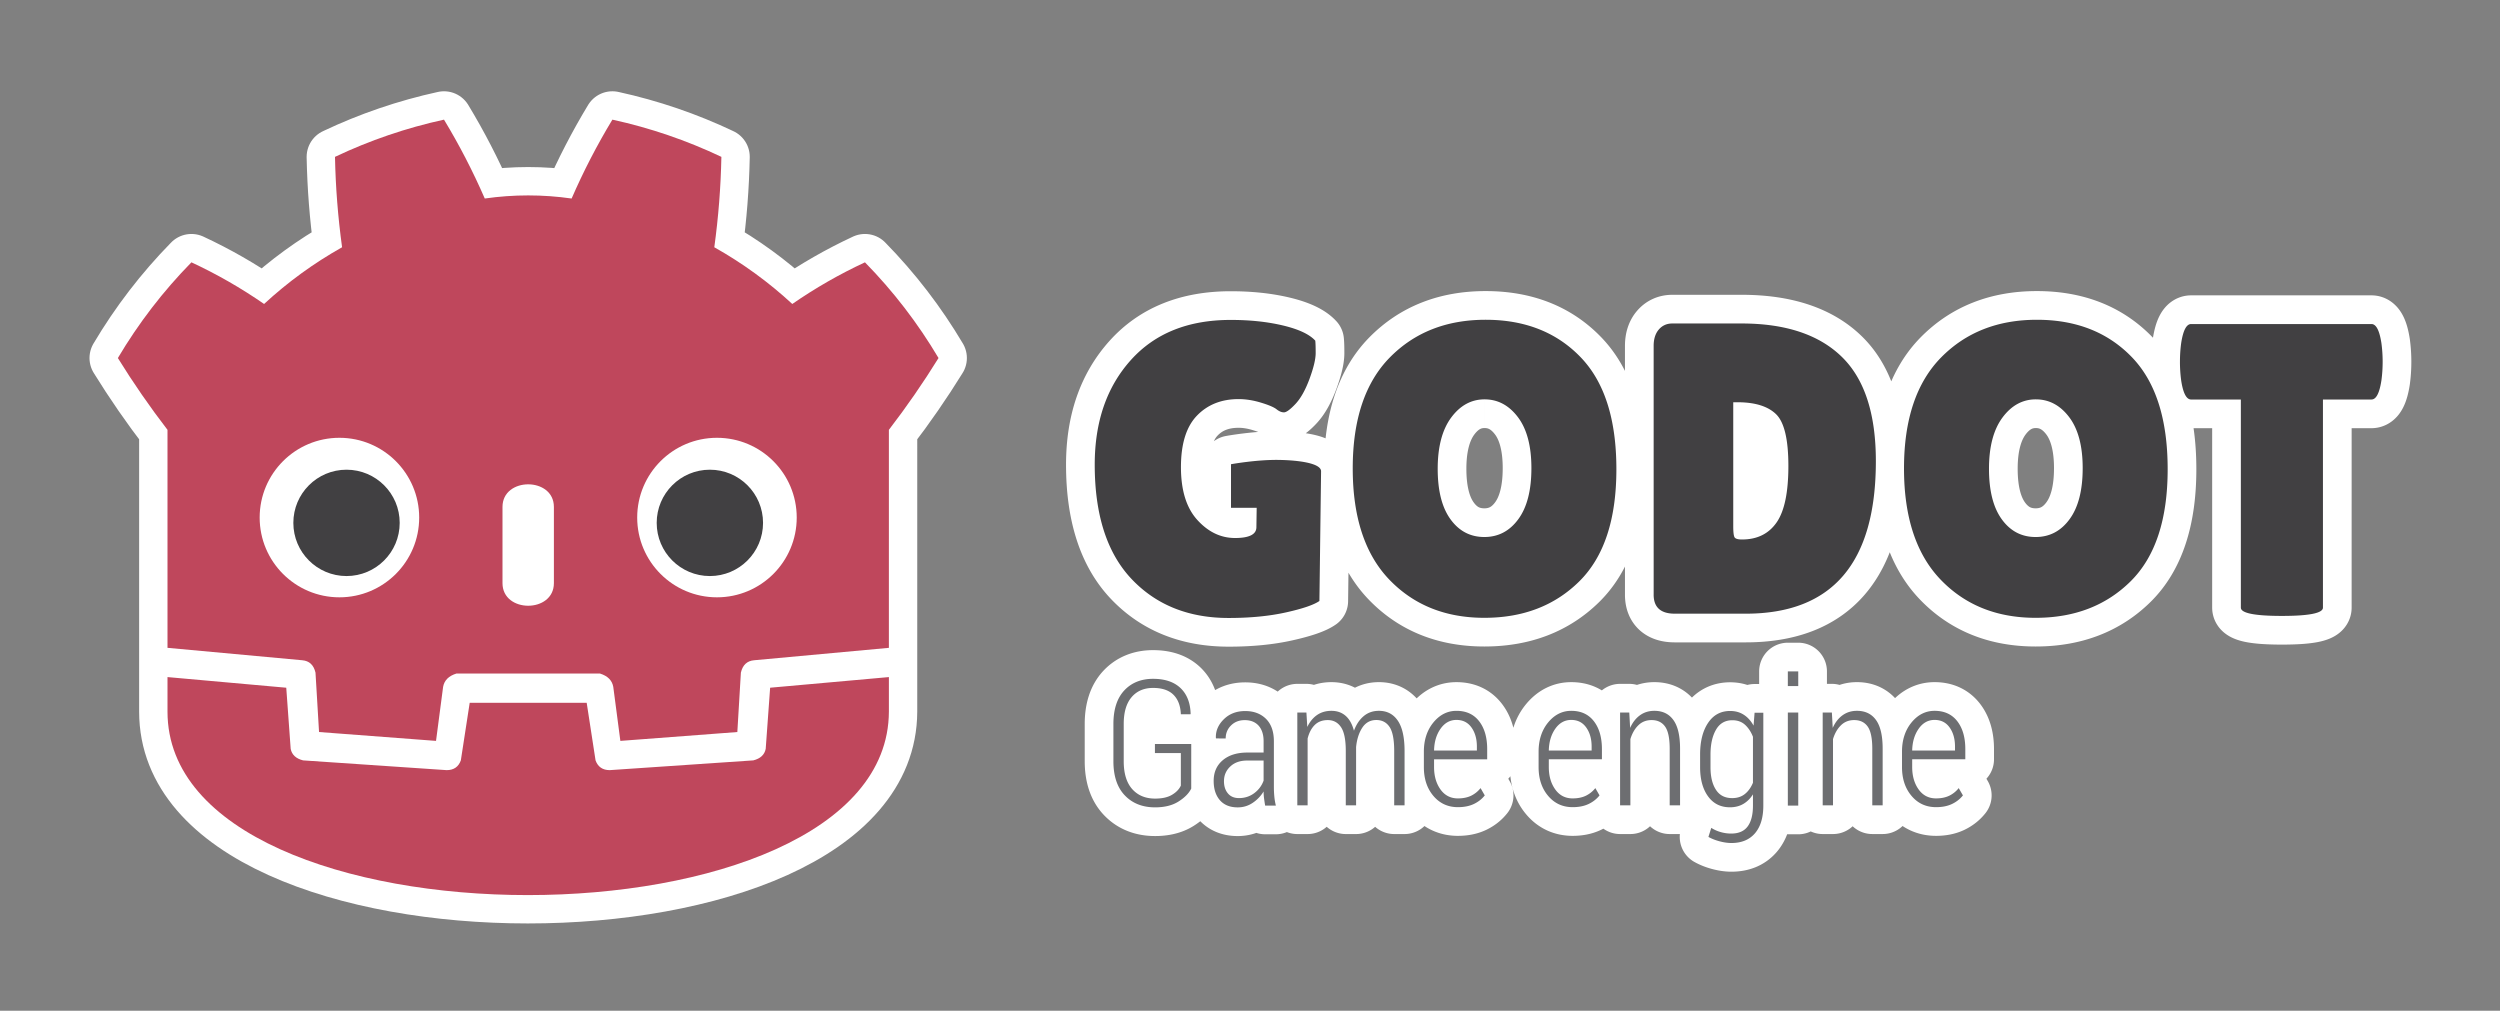 <svg xmlns="http://www.w3.org/2000/svg" width="1024" height="414"><rect width="100%" height="100%" fill="#808080" stroke="none"/><path stroke="#fff" stroke-linejoin="round" stroke-width="23.5" d="M523.82 188.382c-9.142-.142-19.603 1.764-19.603 1.764v17.842h10.52l-.117 7.953c0 2.946-2.92 4.427-8.747 4.427-5.831 0-10.982-2.47-15.45-7.395-4.48-4.932-6.708-12.141-6.708-21.64 0-9.519 2.176-16.537 6.536-21.065 4.35-4.524 10.05-6.794 17.064-6.794 2.946 0 5.996.476 9.168 1.445 3.174.962 5.293 1.863 6.375 2.707 1.072.867 2.09 1.277 3.056 1.277.96 0 2.513-1.122 4.66-3.392 2.153-2.263 4.082-5.693 5.782-10.267 1.694-4.598 2.543-8.122 2.543-10.621 0-2.48-.054-4.19-.164-5.092-2.379-2.603-6.767-4.666-13.168-6.2-6.39-1.53-13.552-2.289-21.476-2.289-17.438 0-31.073 5.49-40.92 16.47-9.855 10.982-14.773 25.24-14.773 42.79 0 20.607 5.035 36.227 15.103 46.868 10.085 10.64 23.327 15.953 39.743 15.953 8.827 0 16.664-.76 23.51-2.289 6.853-1.523 11.41-3.088 13.676-4.67l.68-53.137c0-3.087-8.149-4.488-17.29-4.645zm84.247-24.804c-5.431 0-9.98 2.496-13.671 7.47-3.672 4.98-5.517 11.969-5.517 20.963 0 9.013 1.754 15.914 5.27 20.722 3.508 4.823 8.117 7.225 13.835 7.225 5.715 0 10.358-2.432 13.924-7.313q5.351-7.293 5.353-20.884c0-9.054-1.846-16.023-5.524-20.89q-5.51-7.292-13.67-7.293m-.083 89.477c-15.9 0-28.868-5.203-38.89-15.61q-15.016-15.624-15.017-45.592c0-19.992 5.063-35.128 15.191-45.435 10.131-10.293 23.209-15.444 39.228-15.444 16.016 0 28.954 5.058 38.795 15.204 9.858 10.126 14.778 25.477 14.778 46.009 0 20.546-5.034 35.828-15.114 45.856-10.08 10.008-23.062 15.012-38.971 15.012m101.95-88.298v50.788c0 2.37.176 3.866.515 4.493.337.624 1.358.937 3.052.937 6.232 0 10.954-2.328 14.181-6.97 3.235-4.636 4.835-12.356 4.835-23.168 0-10.817-1.674-17.865-5-21.139-3.344-3.283-8.64-4.94-15.884-4.94zm-32.599 78.798V141.681c0-2.832.704-5.067 2.126-6.724 1.413-1.632 3.25-2.461 5.521-2.461h28.357c17.994 0 31.664 4.54 40.994 13.597 9.347 9.054 14.02 23.31 14.02 42.784 0 41.66-17.778 62.486-53.326 62.486h-29.03c-5.769 0-8.662-2.597-8.662-7.808m156.544-79.977c-5.432 0-9.994 2.496-13.678 7.47q-5.507 7.471-5.508 20.963c0 9.013 1.758 15.914 5.262 20.722 3.505 4.823 8.119 7.225 13.837 7.225 5.717 0 10.363-2.432 13.924-7.313q5.354-7.293 5.355-20.884c0-9.054-1.843-16.023-5.522-20.89-3.68-4.861-8.23-7.293-13.67-7.293m-.087 89.477q-23.86 0-38.88-15.61-15.03-15.624-15.03-45.592c0-19.992 5.065-35.128 15.191-45.435 10.139-10.293 23.209-15.444 39.233-15.444 16.02 0 28.946 5.058 38.8 15.204 9.85 10.126 14.772 25.477 14.772 46.009 0 20.546-5.037 35.828-15.115 45.856-10.076 10.008-23.07 15.012-38.971 15.012m117.69-4.17c0 2.251-5.597 3.392-16.809 3.392-11.202 0-16.815-1.141-16.815-3.392v-85.248h-20.371c-1.928 0-3.286-2.597-4.077-7.818a56 56 0 0 1-.501-7.636c0-2.592.162-5.146.501-7.636.79-5.205 2.15-7.823 4.077-7.823h73.864c1.924 0 3.277 2.617 4.078 7.823.333 2.49.505 5.043.505 7.636 0 2.608-.172 5.152-.505 7.637-.8 5.22-2.154 7.817-4.078 7.817h-19.87z"/><path fill="#414042" d="M523.82 188.382c-9.142-.142-19.603 1.764-19.603 1.764v17.842h10.52l-.117 7.953c0 2.946-2.92 4.427-8.747 4.427-5.831 0-10.982-2.47-15.45-7.395-4.48-4.932-6.708-12.141-6.708-21.64 0-9.519 2.176-16.537 6.536-21.065 4.35-4.524 10.05-6.794 17.064-6.794 2.946 0 5.996.476 9.168 1.445 3.174.962 5.293 1.863 6.375 2.707 1.072.867 2.09 1.277 3.056 1.277.96 0 2.513-1.122 4.66-3.392 2.153-2.263 4.082-5.693 5.782-10.267 1.694-4.598 2.543-8.122 2.543-10.621 0-2.48-.054-4.19-.164-5.092-2.379-2.603-6.767-4.666-13.168-6.2-6.39-1.53-13.552-2.289-21.476-2.289-17.438 0-31.073 5.49-40.92 16.47-9.855 10.982-14.773 25.24-14.773 42.79 0 20.607 5.035 36.227 15.103 46.868 10.085 10.64 23.327 15.953 39.743 15.953 8.827 0 16.664-.76 23.51-2.289 6.853-1.523 11.41-3.088 13.676-4.67l.68-53.137c0-3.087-8.149-4.488-17.29-4.645m84.247-24.804c-5.431 0-9.98 2.496-13.671 7.47-3.672 4.98-5.517 11.969-5.517 20.963 0 9.013 1.754 15.914 5.27 20.722 3.508 4.823 8.117 7.225 13.835 7.225 5.715 0 10.358-2.432 13.924-7.313q5.351-7.293 5.353-20.884c0-9.054-1.846-16.023-5.524-20.89q-5.51-7.292-13.67-7.293m-.083 89.477c-15.9 0-28.868-5.203-38.89-15.61q-15.016-15.624-15.017-45.592c0-19.992 5.063-35.128 15.191-45.435 10.131-10.293 23.209-15.444 39.228-15.444 16.016 0 28.954 5.058 38.795 15.204 9.858 10.126 14.778 25.477 14.778 46.009 0 20.546-5.034 35.828-15.114 45.856-10.08 10.008-23.062 15.012-38.971 15.012m101.95-88.298v50.788c0 2.37.176 3.866.515 4.493.337.624 1.358.937 3.052.937 6.232 0 10.954-2.328 14.181-6.97 3.235-4.636 4.835-12.356 4.835-23.168 0-10.817-1.674-17.865-5-21.139-3.344-3.283-8.64-4.94-15.884-4.94zm-32.599 78.798V141.681c0-2.832.704-5.067 2.126-6.724 1.413-1.632 3.25-2.461 5.521-2.461h28.357c17.994 0 31.664 4.54 40.994 13.597 9.347 9.054 14.02 23.31 14.02 42.784 0 41.66-17.778 62.486-53.326 62.486h-29.03c-5.769 0-8.662-2.597-8.662-7.808m156.544-79.977c-5.432 0-9.994 2.496-13.678 7.47q-5.507 7.471-5.508 20.963c0 9.013 1.758 15.914 5.262 20.722 3.505 4.823 8.119 7.225 13.837 7.225 5.717 0 10.363-2.432 13.924-7.313q5.354-7.293 5.355-20.884c0-9.054-1.843-16.023-5.522-20.89-3.68-4.861-8.23-7.293-13.67-7.293m-.087 89.477q-23.86 0-38.88-15.61-15.03-15.624-15.03-45.592c0-19.992 5.065-35.128 15.191-45.435 10.139-10.293 23.209-15.444 39.233-15.444 16.02 0 28.946 5.058 38.8 15.204 9.85 10.126 14.772 25.477 14.772 46.009 0 20.546-5.037 35.828-15.115 45.856-10.076 10.008-23.07 15.012-38.971 15.012m117.69-4.17c0 2.251-5.597 3.392-16.809 3.392-11.202 0-16.815-1.141-16.815-3.392v-85.248h-20.371c-1.928 0-3.286-2.597-4.077-7.818a56 56 0 0 1-.501-7.636c0-2.592.162-5.146.501-7.636.79-5.205 2.15-7.823 4.077-7.823h73.864c1.924 0 3.277 2.617 4.078 7.823.333 2.49.505 5.043.505 7.636 0 2.608-.172 5.152-.505 7.637-.8 5.22-2.154 7.817-4.078 7.817h-19.87z"/><path stroke="#fff" stroke-linejoin="round" stroke-width="23.5" d="M487.93 322.997c-.94 1.926-2.664 3.691-5.188 5.289-2.52 1.607-5.722 2.406-9.611 2.406-5.132 0-9.259-1.617-12.394-4.887-3.122-3.243-4.686-7.92-4.686-14.022V296.57c0-5.97 1.473-10.548 4.431-13.743 2.95-3.17 6.903-4.78 11.84-4.78 4.824 0 8.564 1.27 11.212 3.781 2.639 2.519 4.025 6.038 4.146 10.532l-.066.2h-3.94c-.14-3.443-1.14-6.101-3.022-7.979-1.871-1.861-4.655-2.803-8.33-2.803-3.72 0-6.668 1.259-8.823 3.785-2.15 2.518-3.224 6.17-3.224 10.968v15.301q.001 7.462 3.476 11.382c2.316 2.592 5.438 3.892 9.38 3.892 2.876 0 5.19-.51 6.92-1.554 1.738-1.028 2.942-2.285 3.624-3.775V308.45h-10.618v-3.704h14.873zm19.557 3.902c2.336 0 4.416-.661 6.232-2.01 1.82-1.353 3.096-3.063 3.852-5.146v-8.224h-6.756q-4.31 0-6.896 2.442c-1.726 1.617-2.581 3.637-2.581 6.037 0 2.03.534 3.696 1.616 4.981 1.08 1.289 2.59 1.92 4.533 1.92m10.715 3.068a99 99 0 0 1-.48-3.225 22 22 0 0 1-.15-2.562 14.9 14.9 0 0 1-4.483 4.675c-1.836 1.236-3.878 1.848-6.128 1.848-3.147 0-5.567-.975-7.28-2.927-1.702-1.96-2.563-4.6-2.563-7.936 0-3.523 1.237-6.35 3.72-8.448 2.48-2.098 5.85-3.147 10.09-3.147h6.643v-4.672c0-2.686-.686-4.802-2.032-6.331-1.375-1.51-3.264-2.275-5.701-2.275-2.268 0-4.139.722-5.608 2.182-1.463 1.45-2.19 3.224-2.19 5.337l-3.944-.035-.07-.206c-.11-2.866.973-5.4 3.261-7.646 2.279-2.24 5.203-3.352 8.761-3.352 3.517 0 6.347 1.069 8.509 3.2q3.224 3.227 3.226 9.21v18.645c0 1.358.064 2.677.183 3.936a25 25 0 0 0 .627 3.729zm16.905-38.108.36 5.9c1-2.112 2.339-3.739 3.998-4.896q2.498-1.711 5.874-1.711c2.296 0 4.232.668 5.794 2.02 1.562 1.347 2.714 3.387 3.446 6.127.938-2.529 2.264-4.528 3.986-5.975 1.722-1.45 3.812-2.172 6.23-2.172 3.335 0 5.923 1.35 7.755 4.05 1.841 2.705 2.759 6.856 2.759 12.464v22.207h-4.246v-22.28c0-4.663-.645-7.946-1.9-9.834-1.261-1.89-3.071-2.842-5.41-2.842-2.462 0-4.384 1.04-5.767 3.152-1.375 2.112-2.223 4.754-2.531 7.945v23.86h-4.224v-22.258c0-4.554-.639-7.812-1.945-9.759-1.299-1.946-3.107-2.912-5.427-2.912-2.218 0-4.013.677-5.358 2.02-1.353 1.349-2.315 3.195-2.899 5.538v27.369h-4.22v-38.014zm61.457 3.021q-3.966 0-6.517 3.613c-1.705 2.415-2.585 5.392-2.656 8.938h17.537v-1.626c0-3.137-.736-5.75-2.21-7.822-1.482-2.075-3.53-3.103-6.154-3.103m.598 35.735c-4.099 0-7.451-1.543-10.055-4.621q-3.895-4.61-3.896-11.793v-6.313c0-4.798 1.303-8.798 3.912-11.979 2.616-3.167 5.758-4.75 9.441-4.75 3.983 0 7.068 1.413 9.27 4.246q3.313 4.257 3.312 11.434v4.171H587.39v3.162c0 3.68.882 6.744 2.635 9.19 1.757 2.45 4.144 3.666 7.136 3.666 2.077 0 3.888-.367 5.396-1.089a11.1 11.1 0 0 0 3.877-3.132l1.728 2.99c-1.148 1.456-2.634 2.633-4.45 3.505-1.811.868-4 1.312-6.551 1.312m46.411-35.734q-3.976 0-6.528 3.613-2.54 3.62-2.652 8.938h17.54v-1.626c0-3.137-.733-5.75-2.216-7.822-1.475-2.075-3.52-3.103-6.144-3.103m.593 35.735c-4.1 0-7.446-1.543-10.045-4.621q-3.91-4.61-3.91-11.793v-6.313c0-4.798 1.309-8.798 3.913-11.979 2.623-3.167 5.766-4.75 9.45-4.75 3.975 0 7.072 1.413 9.27 4.246 2.2 2.837 3.304 6.65 3.304 11.434v4.171h-21.755v3.162q0 5.52 2.647 9.19c1.747 2.45 4.124 3.666 7.125 3.666 2.087 0 3.888-.367 5.392-1.089a11.2 11.2 0 0 0 3.894-3.132l1.717 2.99c-1.15 1.456-2.633 2.633-4.451 3.505-1.81.868-3.997 1.312-6.55 1.312m23.189-38.755.345 6.284c1.014-2.23 2.353-3.962 4.034-5.166 1.667-1.21 3.63-1.824 5.887-1.824 3.396 0 5.998 1.256 7.804 3.78 1.826 2.518 2.73 6.434 2.73 11.749v23.191h-4.249V306.72c0-4.343-.636-7.377-1.9-9.137-1.258-1.76-3.107-2.636-5.513-2.636-2.158 0-3.968.701-5.419 2.126-1.457 1.412-2.543 3.294-3.267 5.666v27.134h-4.219V291.86zm33.27 22.395c0 3.858.73 6.926 2.213 9.208 1.465 2.304 3.695 3.443 6.671 3.443 2.04 0 3.757-.544 5.167-1.657 1.405-1.113 2.514-2.662 3.336-4.627V301.79c-.79-2.025-1.874-3.66-3.244-4.92-1.368-1.24-3.102-1.863-5.186-1.863-2.97 0-5.216 1.294-6.708 3.891-1.502 2.603-2.25 5.995-2.25 10.161zm-4.262-5.195c0-5.386 1.088-9.714 3.274-12.975 2.169-3.245 5.187-4.871 9.03-4.871 2.134 0 4.007.52 5.607 1.564 1.603 1.024 2.928 2.523 3.992 4.43l.412-5.287h3.581v38.048c0 4.871-1.13 8.646-3.4 11.317-2.271 2.66-5.499 4.009-9.666 4.009-1.5 0-3.11-.235-4.832-.691-1.724-.456-3.252-1.054-4.59-1.805l1.168-3.704a14.1 14.1 0 0 0 3.831 1.716 15.2 15.2 0 0 0 4.352.616q4.536-.001 6.71-2.905c1.452-1.961 2.18-4.798 2.18-8.553v-4.597c-1.079 1.71-2.402 3.024-3.97 3.93-1.563.912-3.39 1.368-5.448 1.368-3.818 0-6.814-1.496-8.976-4.486-2.167-2.983-3.255-6.965-3.255-11.93zm40.2 20.916h-4.266V291.86h4.266zm0-48.968h-4.266v-6.005h4.266zm13.774 10.852.346 6.284c1.016-2.23 2.35-3.962 4.027-5.166 1.677-1.21 3.643-1.824 5.89-1.824 3.397 0 6.01 1.256 7.82 3.78 1.821 2.518 2.717 6.434 2.717 11.749v23.191h-4.248V306.72c0-4.343-.635-7.377-1.897-9.137-1.268-1.76-3.103-2.636-5.517-2.636-2.157 0-3.962.701-5.412 2.126-1.455 1.412-2.545 3.294-3.266 5.666v27.134h-4.224V291.86zm42.074 3.021q-3.978 0-6.518 3.613-2.547 3.62-2.66 8.938h17.54v-1.626c0-3.137-.731-5.75-2.21-7.822-1.476-2.075-3.525-3.103-6.152-3.103m.602 35.735c-4.11 0-7.456-1.543-10.048-4.621q-3.903-4.61-3.903-11.793v-6.313c0-4.798 1.302-8.798 3.91-11.979q3.924-4.75 9.439-4.75c3.978 0 7.077 1.413 9.283 4.246 2.197 2.837 3.3 6.65 3.3 11.434v4.171h-21.76v3.162c0 3.68.887 6.744 2.642 9.19 1.754 2.45 4.133 3.666 7.137 3.666 2.08 0 3.88-.367 5.382-1.089a11.16 11.16 0 0 0 3.897-3.132l1.725 2.99c-1.156 1.456-2.64 2.633-4.454 3.505-1.81.868-3.998 1.312-6.55 1.312"/><path fill="#6d6e71" d="M487.93 322.997c-.94 1.926-2.664 3.691-5.188 5.289-2.52 1.607-5.722 2.406-9.611 2.406-5.132 0-9.259-1.617-12.394-4.887-3.122-3.243-4.686-7.92-4.686-14.022V296.57c0-5.97 1.473-10.548 4.431-13.743 2.95-3.17 6.903-4.78 11.84-4.78 4.824 0 8.564 1.27 11.212 3.781 2.639 2.519 4.025 6.038 4.146 10.532l-.066.2h-3.94c-.14-3.443-1.14-6.101-3.022-7.979-1.871-1.861-4.655-2.803-8.33-2.803-3.72 0-6.668 1.259-8.823 3.785-2.15 2.518-3.224 6.17-3.224 10.968v15.301q.001 7.462 3.476 11.382c2.316 2.592 5.438 3.892 9.38 3.892 2.876 0 5.19-.51 6.92-1.554 1.738-1.028 2.942-2.285 3.624-3.775V308.45h-10.618v-3.704h14.873zm19.557 3.902c2.336 0 4.416-.661 6.232-2.01 1.82-1.353 3.096-3.063 3.852-5.146v-8.224h-6.756q-4.31 0-6.896 2.442c-1.726 1.617-2.581 3.637-2.581 6.037 0 2.03.534 3.696 1.616 4.981 1.08 1.289 2.59 1.92 4.533 1.92m10.715 3.068a99 99 0 0 1-.48-3.225 22 22 0 0 1-.15-2.562 14.9 14.9 0 0 1-4.483 4.675c-1.836 1.236-3.878 1.848-6.128 1.848-3.147 0-5.567-.975-7.28-2.927-1.702-1.96-2.563-4.6-2.563-7.936 0-3.523 1.237-6.35 3.72-8.448 2.48-2.098 5.85-3.147 10.09-3.147h6.643v-4.672c0-2.686-.686-4.802-2.032-6.331-1.375-1.51-3.264-2.275-5.701-2.275-2.268 0-4.139.722-5.608 2.182-1.463 1.45-2.19 3.224-2.19 5.337l-3.944-.035-.07-.206c-.11-2.866.973-5.4 3.261-7.646 2.279-2.24 5.203-3.352 8.761-3.352 3.517 0 6.347 1.069 8.509 3.2q3.224 3.227 3.226 9.21v18.645c0 1.358.064 2.677.183 3.936a25 25 0 0 0 .627 3.729zm16.905-38.108.36 5.9c1-2.112 2.339-3.739 3.998-4.896q2.498-1.711 5.874-1.711c2.296 0 4.232.668 5.794 2.02 1.562 1.347 2.714 3.387 3.446 6.127.938-2.529 2.264-4.528 3.986-5.975 1.722-1.45 3.812-2.172 6.23-2.172 3.335 0 5.923 1.35 7.755 4.05 1.841 2.705 2.759 6.856 2.759 12.464v22.207h-4.246v-22.28c0-4.663-.645-7.946-1.9-9.834-1.261-1.89-3.071-2.842-5.41-2.842-2.462 0-4.384 1.04-5.767 3.152-1.375 2.112-2.223 4.754-2.531 7.945v23.86h-4.224v-22.258c0-4.554-.639-7.812-1.945-9.759-1.299-1.946-3.107-2.912-5.427-2.912-2.218 0-4.013.677-5.358 2.02-1.353 1.349-2.315 3.195-2.899 5.538v27.369h-4.22v-38.014zm61.457 3.021q-3.966 0-6.517 3.613c-1.705 2.415-2.585 5.392-2.656 8.938h17.537v-1.626c0-3.137-.736-5.75-2.21-7.822-1.482-2.075-3.53-3.103-6.154-3.103m.598 35.735c-4.099 0-7.451-1.543-10.055-4.621q-3.895-4.61-3.896-11.793v-6.313c0-4.798 1.303-8.798 3.912-11.979 2.616-3.167 5.758-4.75 9.441-4.75 3.983 0 7.068 1.413 9.27 4.246q3.313 4.257 3.312 11.434v4.171H587.39v3.162c0 3.68.882 6.744 2.635 9.19 1.757 2.45 4.144 3.666 7.136 3.666 2.077 0 3.888-.367 5.396-1.089a11.1 11.1 0 0 0 3.877-3.132l1.728 2.99c-1.148 1.456-2.634 2.633-4.45 3.505-1.811.868-4 1.312-6.551 1.312m46.411-35.734q-3.976 0-6.528 3.613-2.54 3.62-2.652 8.938h17.54v-1.626c0-3.137-.733-5.75-2.216-7.822-1.475-2.075-3.52-3.103-6.144-3.103m.593 35.735c-4.1 0-7.446-1.543-10.045-4.621q-3.91-4.61-3.91-11.793v-6.313c0-4.798 1.309-8.798 3.913-11.979 2.623-3.167 5.766-4.75 9.45-4.75 3.975 0 7.072 1.413 9.27 4.246 2.2 2.837 3.304 6.65 3.304 11.434v4.171h-21.755v3.162q0 5.52 2.647 9.19c1.747 2.45 4.124 3.666 7.125 3.666 2.087 0 3.888-.367 5.392-1.089a11.2 11.2 0 0 0 3.894-3.132l1.717 2.99c-1.15 1.456-2.633 2.633-4.451 3.505-1.81.868-3.997 1.312-6.55 1.312m23.189-38.755.345 6.284c1.014-2.23 2.353-3.962 4.034-5.166 1.667-1.21 3.63-1.824 5.887-1.824 3.396 0 5.998 1.256 7.804 3.78 1.826 2.518 2.73 6.434 2.73 11.749v23.191h-4.249V306.72c0-4.343-.636-7.377-1.9-9.137-1.258-1.76-3.107-2.636-5.513-2.636-2.158 0-3.968.701-5.419 2.126-1.457 1.412-2.543 3.294-3.267 5.666v27.134h-4.219V291.86zm33.27 22.395c0 3.858.73 6.926 2.213 9.208 1.465 2.304 3.695 3.443 6.671 3.443 2.04 0 3.757-.544 5.167-1.657 1.405-1.113 2.514-2.662 3.336-4.627V301.79c-.79-2.025-1.874-3.66-3.244-4.92-1.368-1.24-3.102-1.863-5.186-1.863-2.97 0-5.216 1.294-6.708 3.891-1.502 2.603-2.25 5.995-2.25 10.161zm-4.262-5.195c0-5.386 1.088-9.714 3.274-12.975 2.169-3.245 5.187-4.871 9.03-4.871 2.134 0 4.007.52 5.607 1.564 1.603 1.024 2.928 2.523 3.992 4.43l.412-5.287h3.581v38.048c0 4.871-1.13 8.646-3.4 11.317-2.271 2.66-5.499 4.009-9.666 4.009-1.5 0-3.11-.235-4.832-.691-1.724-.456-3.252-1.054-4.59-1.805l1.168-3.704a14.1 14.1 0 0 0 3.831 1.716 15.2 15.2 0 0 0 4.352.616q4.536-.001 6.71-2.905c1.452-1.961 2.18-4.798 2.18-8.553v-4.597c-1.079 1.71-2.402 3.024-3.97 3.93-1.563.912-3.39 1.368-5.448 1.368-3.818 0-6.814-1.496-8.976-4.486-2.167-2.983-3.255-6.965-3.255-11.93zm40.2 20.916h-4.266V291.86h4.266zm0-48.968h-4.266v-6.005h4.266zm13.774 10.852.346 6.284c1.016-2.23 2.35-3.962 4.027-5.166 1.677-1.21 3.643-1.824 5.89-1.824 3.397 0 6.01 1.256 7.82 3.78 1.821 2.518 2.717 6.434 2.717 11.749v23.191h-4.248V306.72c0-4.343-.635-7.377-1.897-9.137-1.268-1.76-3.103-2.636-5.517-2.636-2.157 0-3.962.701-5.412 2.126-1.455 1.412-2.545 3.294-3.266 5.666v27.134h-4.224V291.86zm42.074 3.021q-3.978 0-6.518 3.613-2.547 3.62-2.66 8.938h17.54v-1.626c0-3.137-.731-5.75-2.21-7.822-1.476-2.075-3.525-3.103-6.152-3.103m.602 35.735c-4.11 0-7.456-1.543-10.048-4.621q-3.903-4.61-3.903-11.793v-6.313c0-4.798 1.302-8.798 3.91-11.979q3.924-4.75 9.439-4.75c3.978 0 7.077 1.413 9.283 4.246 2.197 2.837 3.3 6.65 3.3 11.434v4.171h-21.76v3.162c0 3.68.887 6.744 2.642 9.19 1.754 2.45 4.133 3.666 7.137 3.666 2.08 0 3.88-.367 5.382-1.089a11.16 11.16 0 0 0 3.897-3.132l1.725 2.99c-1.156 1.456-2.64 2.633-4.454 3.505-1.81.868-3.998 1.312-6.55 1.312"/><g fill="#fff" transform="translate(30.492 21.054)scale(.363)"><path d="M105 673v33q407 354 814 0v-33z"/><path fill="none" stroke="#fff" stroke-linejoin="round" stroke-width="64" d="M105 745c0 276 813 276 814 0V427q30-39 56-81-35-59-83-108-43 20-82 47-40-37-88-64 7-51 8-102-59-28-123-42-26 43-46 89-49-7-98 0-20-46-46-89-64 14-123 42 1 51 8 102-48 27-88 64-39-27-82-47-48 49-83 108 26 42 56 81v318z"/><path fill="#bf475c" d="m105 673 152 14q12 1 15 14l4 67 132 10 8-61q2-11 15-15h162q13 4 15 15l8 61 132-10 4-67q3-13 15-14l152-14V427q30-39 56-81-35-59-83-108-43 20-82 47-40-37-88-64 7-51 8-102-59-28-123-42-26 43-46 89-49-7-98 0-20-46-46-89-64 14-123 42 1 51 8 102-48 27-88 64-39-27-82-47-48 49-83 108 26 42 56 81zm0 33v39c0 276 813 276 814 0v-39l-134 12-5 69q-2 10-14 13l-162 11q-12 0-16-11l-10-65H446l-10 65q-4 11-16 11l-162-11q-12-3-14-13l-5-69z"/><path d="M483 600c0 34 58 34 58 0v-86c0-34-58-34-58 0z"/><circle cx="725" cy="526" r="90"/><circle cx="299" cy="526" r="90"/></g><g fill="#414042" transform="translate(30.492 21.054)scale(.363)"><circle cx="307" cy="532" r="60"/><circle cx="717" cy="532" r="60"/></g></svg>

